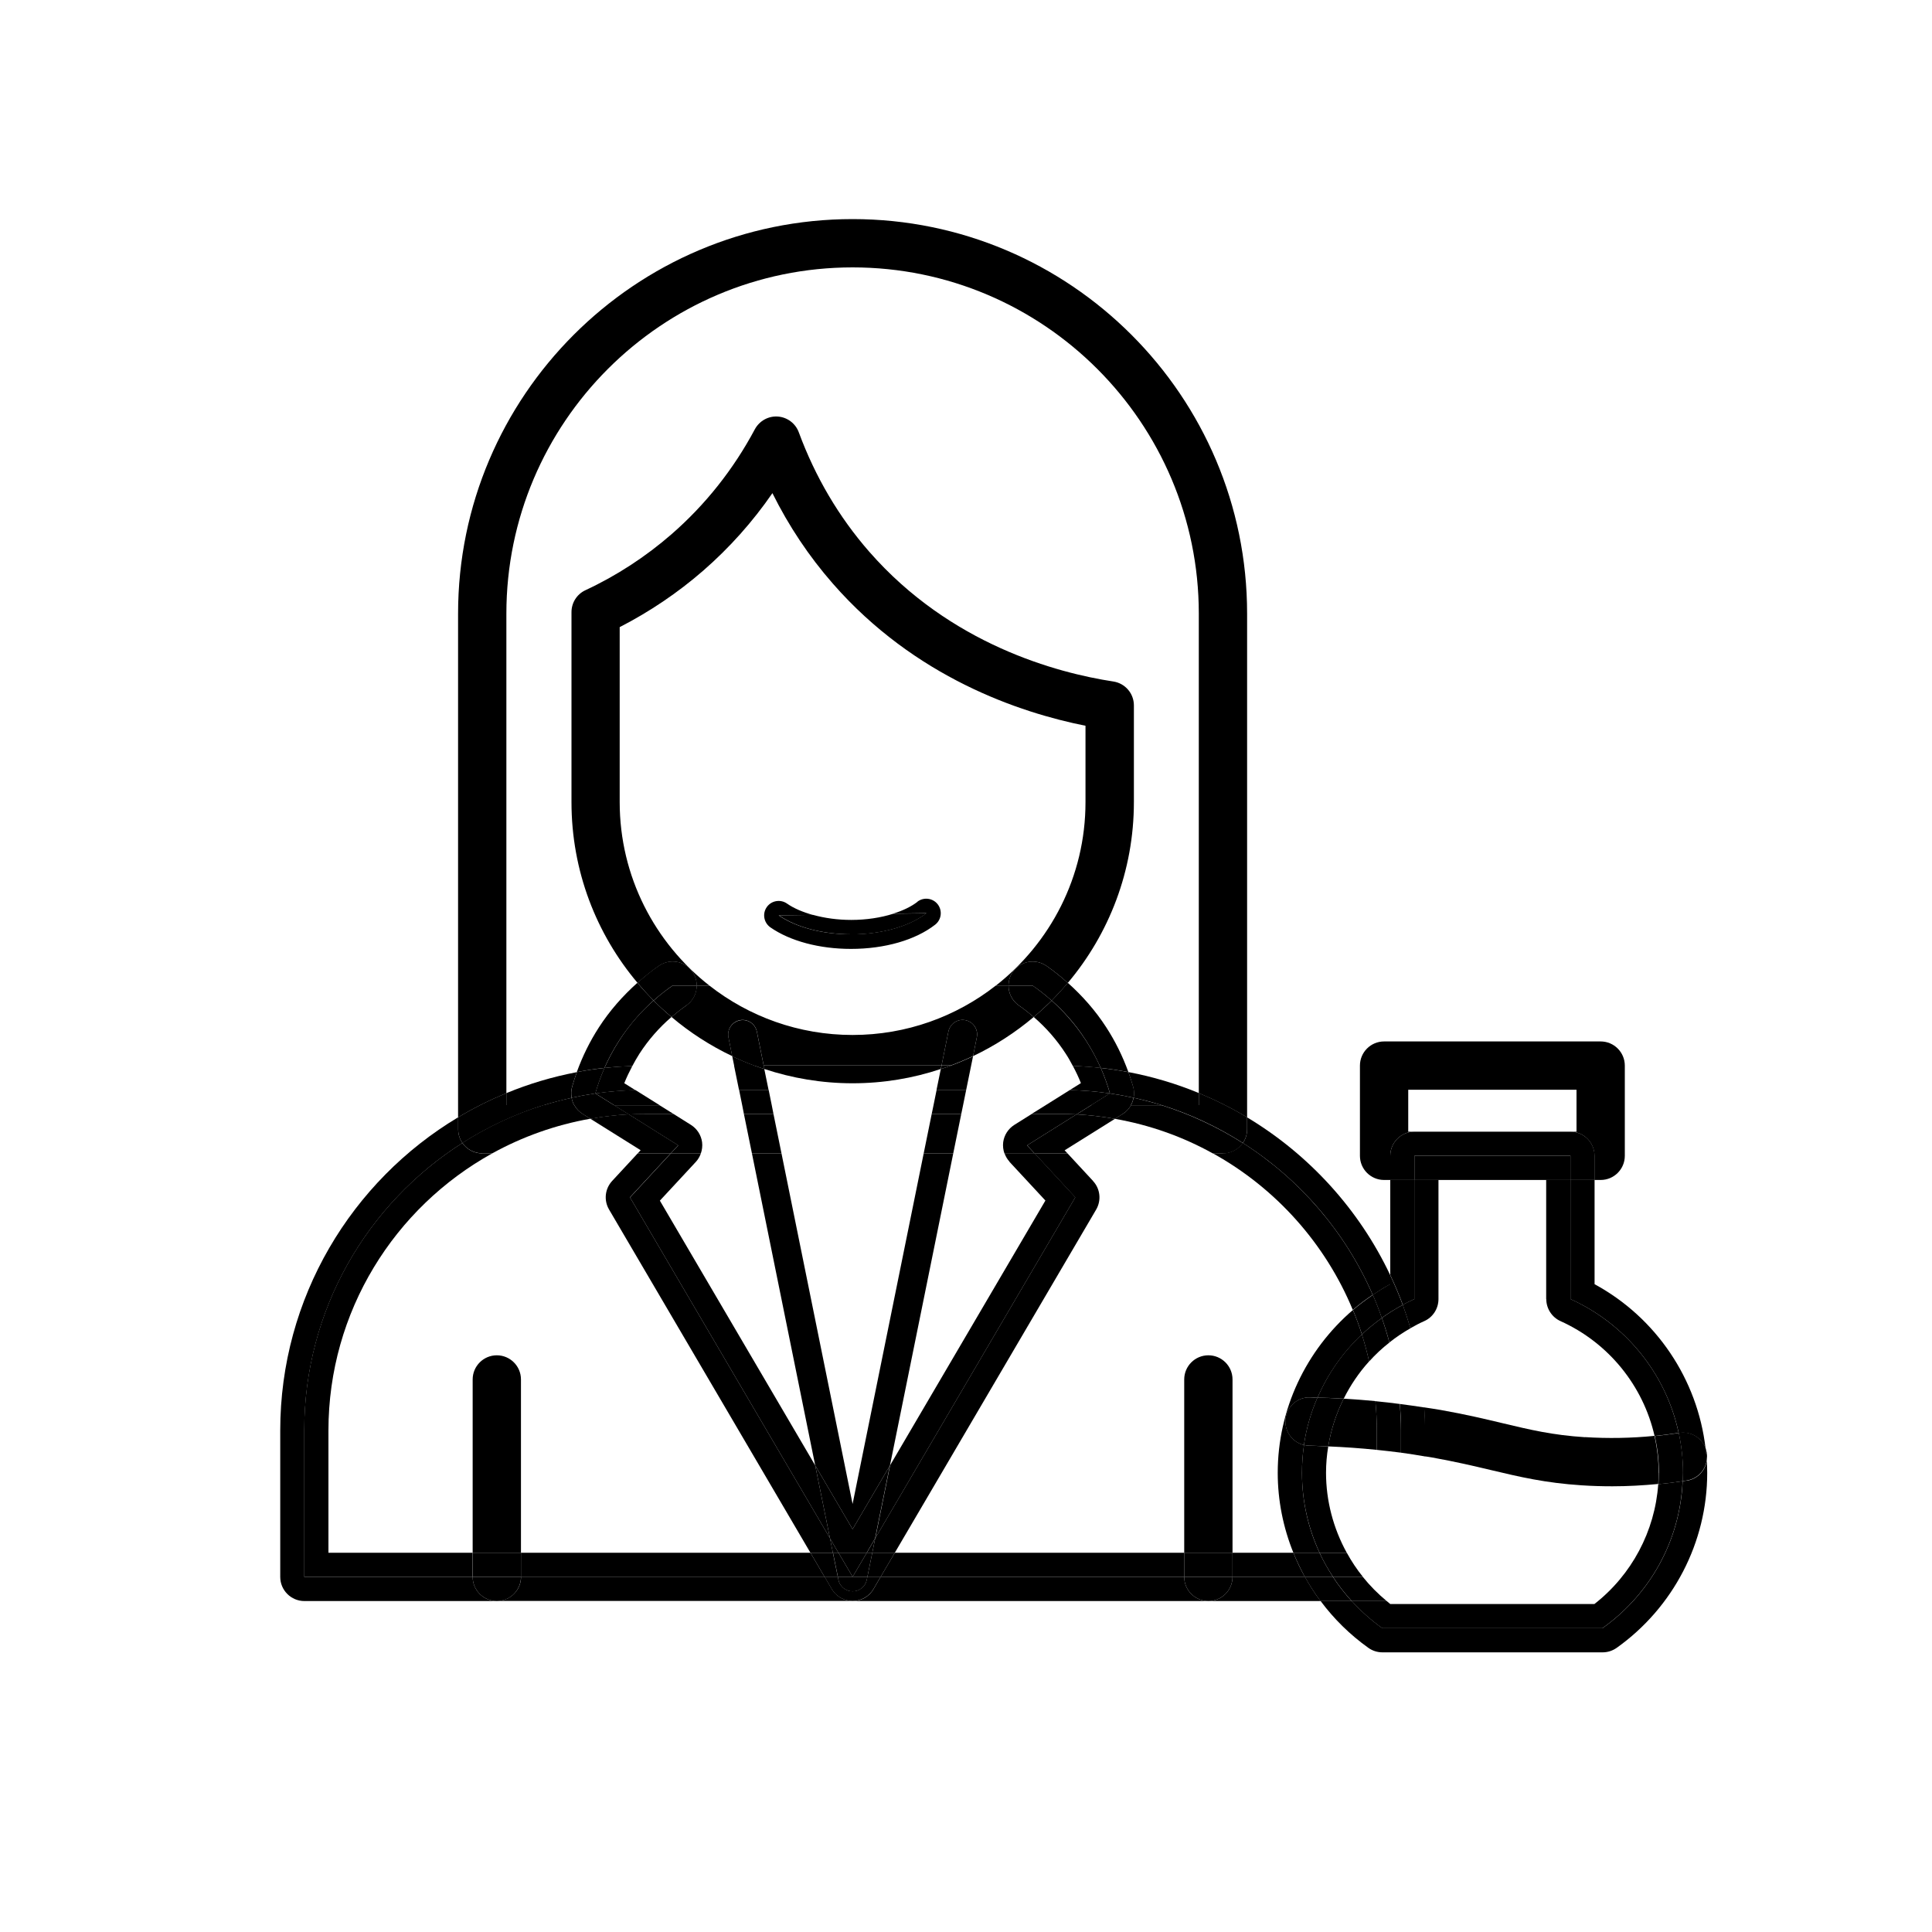 <?xml version="1.0" encoding="UTF-8"?><svg id="a" xmlns="http://www.w3.org/2000/svg" viewBox="0 0 200 200"><defs><style>.b{stroke-width:0px;}</style></defs><path class="b" d="m52.42,63.52c0-19.76,16.08-35.84,35.84-35.84s35.84,16.08,35.84,35.84v49.64c1.73.72,3.41,1.55,5,2.51v-52.15c0-22.52-18.32-40.84-40.84-40.84s-40.84,18.32-40.84,40.84v52.15c1.59-.96,3.27-1.79,5-2.51v-49.64Z"/><path class="b" d="m122.59,163.24h-31.43l-.74,1.27c-.45.77-1.27,1.23-2.16,1.23h36.83c-1.38,0-2.5-1.12-2.5-2.5Z"/><path class="b" d="m128.66,118.32c5.91,3.76,10.63,9.24,13.45,15.73.58-.39,1.18-.77,1.81-1.11v-.93c-3.22-6.8-8.4-12.49-14.82-16.34v1.24c0,.53-.16,1.01-.44,1.42Z"/><path class="b" d="m86.11,164.5l-.74-1.27h-31.43c0,1.38-1.12,2.5-2.5,2.5h36.83c-.89,0-1.71-.47-2.16-1.23Z"/><path class="b" d="m31.5,165.74h19.93c-1.38,0-2.5-1.12-2.5-2.5h-17.43v-15.15c0-12.52,6.53-23.51,16.37-29.77-.28-.4-.44-.89-.44-1.42v-1.24c-11.03,6.6-18.42,18.67-18.42,32.43v15.15c0,1.38,1.12,2.5,2.5,2.5Z"/><path class="b" d="m127.59,163.24c0,1.38-1.12,2.5-2.5,2.5h11.61c-.6-.8-1.13-1.63-1.61-2.5h-7.49Z"/><path class="b" d="m117.3,112.51c.11.38.12.77.05,1.13.98.21,1.94.46,2.89.76h3.86v-1.25c-2.32-.96-4.76-1.69-7.29-2.17.18.5.35,1.01.49,1.52Z"/><path class="b" d="m59.22,112.51c.15-.51.31-1.02.49-1.52-2.53.48-4.97,1.21-7.29,2.17v1.25h3.86c.95-.29,1.91-.54,2.89-.76-.07-.37-.06-.76.05-1.14Z"/><path class="b" d="m47.87,118.32c2.6-1.65,5.42-2.98,8.42-3.92h-3.86v-1.25c-1.73.72-3.41,1.55-5,2.51v1.24c0,.53.16,1.01.44,1.42Z"/><path class="b" d="m124.1,114.4h-3.86c3,.93,5.82,2.26,8.42,3.92.28-.4.44-.89.44-1.42v-1.24c-1.59-.96-3.27-1.79-5-2.51v1.25Z"/><path class="b" d="m117.08,114.4h3.16c-.95-.29-1.91-.54-2.89-.76-.05.27-.14.52-.27.76Z"/><polygon class="b" points="92.63 160.74 91.16 163.24 122.59 163.24 122.59 160.74 92.63 160.74"/><path class="b" d="m127.59,160.74v2.5h7.49c-.45-.81-.85-1.64-1.19-2.5h-6.3Z"/><path class="b" d="m34,160.74v-12.65c0-12.34,6.85-23.1,16.95-28.69h-1.03c-.85,0-1.61-.43-2.06-1.08-9.84,6.26-16.37,17.25-16.37,29.77v15.15h17.43v-2.5h-14.93Z"/><path class="b" d="m126.6,119.4h-1.03c6.48,3.59,11.62,9.31,14.47,16.2.65-.56,1.34-1.08,2.06-1.56-2.82-6.49-7.54-11.96-13.45-15.73-.45.65-1.2,1.08-2.06,1.08Z"/><polygon class="b" points="53.93 160.74 53.93 163.24 85.36 163.24 83.9 160.74 53.93 160.74"/><path class="b" d="m59.17,113.65c-.98.21-1.94.46-2.89.76h3.16c-.13-.24-.22-.49-.27-.76Z"/><path class="b" d="m49.92,119.4h1.03c3.11-1.72,6.54-2.95,10.16-3.59l-.81-.51c-.37-.23-.66-.55-.86-.91h-3.16c-3,.93-5.82,2.26-8.42,3.92.45.65,1.2,1.08,2.06,1.08Z"/><path class="b" d="m116.22,115.31l-.81.51c3.62.63,7.05,1.86,10.16,3.59h1.03c.85,0,1.61-.43,2.06-1.08-2.6-1.65-5.42-2.98-8.42-3.92h-3.16c-.2.36-.49.68-.86.91Z"/><path class="b" d="m51.43,140.3c-1.38,0-2.5,1.12-2.5,2.5v17.94h5v-17.94c0-1.38-1.12-2.5-2.5-2.5Z"/><path class="b" d="m53.93,163.24h-5c0,1.38,1.12,2.5,2.5,2.5s2.5-1.12,2.5-2.5Z"/><rect class="b" x="48.93" y="160.74" width="5" height="2.5"/><path class="b" d="m125.09,140.3c-1.38,0-2.5,1.12-2.5,2.5v17.94h5v-17.94c0-1.38-1.12-2.5-2.5-2.5Z"/><path class="b" d="m127.59,163.24h-5c0,1.38,1.12,2.5,2.5,2.5s2.5-1.12,2.5-2.5Z"/><rect class="b" x="122.59" y="160.74" width="5" height="2.5"/><path class="b" d="m112.42,107.71c.64.99,1.13,1.95,1.53,2.84.97.11,1.92.25,2.86.43-.59-1.63-1.35-3.18-2.29-4.63-1.11-1.72-2.46-3.25-3.98-4.61-.53.63-1.09,1.25-1.67,1.83,1.15,1.02,2.42,2.37,3.55,4.14Z"/><path class="b" d="m64.1,107.71c1.14-1.76,2.41-3.12,3.55-4.14-.58-.59-1.14-1.2-1.67-1.83-1.52,1.36-2.87,2.89-3.98,4.61-.94,1.45-1.7,3-2.29,4.63.94-.18,1.9-.33,2.86-.43.39-.89.89-1.85,1.53-2.84Z"/><path class="b" d="m113.15,122.25l-2.64-2.85h-3.41c1.4,1.52,2.81,3.03,4.21,4.55-6.9,11.77-13.81,23.53-20.71,35.3l-.3,1.49h2.33l20.84-35.52c.56-.95.43-2.16-.32-2.96Z"/><path class="b" d="m65.21,123.95c1.4-1.52,2.81-3.03,4.21-4.55h-3.41l-2.64,2.85c-.75.81-.88,2.01-.32,2.96l20.84,35.52h2.33l-.3-1.49c-6.9-11.77-13.81-23.53-20.71-35.3Z"/><path class="b" d="m66.02,119.4h3.41c.26-.28.52-.56.78-.84-1.71-1.07-3.41-2.14-5.12-3.21-1.35.07-2.68.23-3.98.46l5.21,3.26-.3.32Z"/><path class="b" d="m106.32,118.56c.26.28.52.56.78.84h3.41l-.3-.32,5.21-3.26c-1.3-.23-2.63-.39-3.98-.46-1.71,1.07-3.41,2.14-5.12,3.21Z"/><path class="b" d="m61.63,113.19c.22-.76.52-1.66.95-2.64-.97.11-1.92.25-2.86.43-.18.5-.35,1.01-.49,1.52-.11.38-.12.77-.05,1.14.81-.18,1.63-.33,2.46-.45,0,0,0,0,0,0Z"/><path class="b" d="m114.9,113.19s0,0,0,0c.83.12,1.65.27,2.46.45.07-.37.06-.76-.05-1.13-.15-.51-.31-1.02-.49-1.52-.94-.18-1.9-.33-2.86-.43.43.98.73,1.88.95,2.64Z"/><path class="b" d="m90.42,164.5l.74-1.27h-1.37l-.06.3c-.14.7-.76,1.2-1.47,1.2s-1.33-.5-1.47-1.2l-.06-.3h-1.37l.74,1.27c.45.77,1.27,1.23,2.16,1.23s1.71-.47,2.16-1.23Z"/><path class="b" d="m112.96,114.4h4.11c.13-.24.22-.49.27-.76-.81-.18-1.63-.33-2.46-.45-.64.4-1.29.81-1.93,1.21Z"/><polygon class="b" points="83.9 160.74 85.36 163.24 86.73 163.24 86.22 160.74 83.9 160.74"/><polygon class="b" points="90.3 160.74 89.79 163.24 91.16 163.24 92.63 160.74 90.3 160.74"/><path class="b" d="m61.63,113.19c-.83.12-1.65.27-2.46.45.05.27.14.52.27.76h4.11c-.64-.4-1.29-.81-1.93-1.21Z"/><path class="b" d="m63.56,114.4h-4.11c.2.36.49.68.86.91l.81.51c1.3-.23,2.63-.39,3.98-.46-.51-.32-1.02-.64-1.53-.96Z"/><path class="b" d="m111.44,115.36c1.35.07,2.68.23,3.98.46l.81-.51c.37-.23.66-.55.86-.91h-4.11c-.51.32-1.02.64-1.53.96Z"/><path class="b" d="m66.2,109.07c.92-1.42,2.03-2.69,3.31-3.79-.64-.54-1.26-1.11-1.86-1.7-1.15,1.02-2.42,2.37-3.55,4.14-.64.99-1.13,1.95-1.53,2.84.95-.11,1.91-.17,2.89-.21.23-.43.47-.86.74-1.28Z"/><path class="b" d="m110.32,109.07c.27.41.51.84.74,1.28.97.03,1.93.1,2.89.21-.39-.89-.89-1.85-1.53-2.84-1.14-1.76-2.41-3.12-3.55-4.14-.59.59-1.22,1.16-1.86,1.7,1.28,1.1,2.39,2.37,3.31,3.79Z"/><path class="b" d="m104.49,120.26l3.73,4.02-16.08,27.41-1.53,7.55c6.9-11.77,13.81-23.53,20.71-35.3-1.4-1.52-2.81-3.03-4.21-4.55h-3.12c.11.32.28.61.51.86Z"/><path class="b" d="m85.92,159.25l-1.53-7.55-16.08-27.41,3.73-4.02c.23-.25.4-.55.51-.86h-3.12c-1.4,1.52-2.81,3.03-4.21,4.55,6.9,11.77,13.81,23.53,20.71,35.3Z"/><path class="b" d="m106.8,115.32l-1.8,1.13c-.63.4-1.05,1.05-1.15,1.79-.05.4,0,.8.13,1.17h3.12c-.26-.28-.52-.56-.78-.84,1.71-1.07,3.41-2.14,5.12-3.21-.56-.03-1.12-.04-1.69-.04h-2.95Z"/><path class="b" d="m72.68,118.24c-.1-.74-.52-1.39-1.15-1.79l-1.8-1.13h-2.95c-.57,0-1.13.01-1.69.04,1.71,1.07,3.41,2.14,5.12,3.21-.26.28-.52.56-.78.84h3.12c.13-.37.18-.77.13-1.17Z"/><path class="b" d="m64.63,112.12c.24-.61.53-1.2.83-1.77-.97.03-1.93.1-2.89.21-.43.98-.73,1.88-.95,2.64,0,0,0,0,0,0,1.36-.2,2.74-.31,4.15-.35l-1.15-.72Z"/><path class="b" d="m111.9,112.12l-1.15.72c1.4.04,2.79.15,4.15.35,0,0,0,0,0,0-.22-.76-.52-1.66-.95-2.64-.95-.11-1.91-.17-2.89-.21.31.58.59,1.16.83,1.77Z"/><path class="b" d="m65.78,112.84c-1.4.04-2.79.15-4.15.35.64.4,1.29.81,1.93,1.21h4.71l-2.49-1.56Z"/><path class="b" d="m108.26,114.4h4.71c.64-.4,1.29-.81,1.93-1.21-1.36-.2-2.74-.31-4.15-.35l-2.49,1.56Z"/><path class="b" d="m106.8,115.32h2.95c.57,0,1.13.01,1.69.04.51-.32,1.02-.64,1.53-.96h-4.71l-1.46.91Z"/><path class="b" d="m69.73,115.32l-1.46-.91h-4.71c.51.32,1.02.64,1.53.96.56-.03,1.12-.04,1.69-.04h2.95Z"/><path class="b" d="m71.68,100.61c.3.43.44.93.44,1.42h1.32c-5.65-4.42-9.29-11.29-9.29-19v-18.11c3.11-1.6,6.02-3.56,8.65-5.85,2.72-2.37,5.12-5.06,7.16-8.02,1.69,3.4,3.78,6.54,6.26,9.37,8.5,9.72,19.33,13.35,26.15,14.71v7.91c0,7.71-3.64,14.58-9.29,19h1.32c0-.49.14-.99.44-1.42.79-1.13,2.34-1.42,3.48-.64.79.54,1.52,1.14,2.22,1.77,4.26-5.06,6.84-11.59,6.84-18.72v-10.01c0-1.23-.9-2.28-2.12-2.47-5.83-.89-16.87-3.83-25.27-13.43-3.15-3.6-5.6-7.76-7.3-12.37-.34-.92-1.19-1.56-2.17-1.63-.98-.07-1.91.45-2.38,1.32-2.21,4.14-5.11,7.8-8.62,10.86-2.68,2.33-5.68,4.29-8.92,5.8-.88.41-1.44,1.29-1.44,2.27v19.67c0,7.12,2.57,13.65,6.84,18.71.7-.63,1.44-1.23,2.22-1.77,1.14-.78,2.69-.5,3.48.64Z"/><path class="b" d="m71.05,104.09c-.54.37-1.04.77-1.53,1.19,1.9,1.61,4.01,2.97,6.28,4.05l-.39-1.95c-.16-.81.36-1.6,1.17-1.77.81-.16,1.6.36,1.77,1.17l.71,3.52h18.41l.71-3.52c.17-.81.96-1.34,1.77-1.17.81.17,1.34.96,1.17,1.77l-.39,1.95c2.27-1.08,4.38-2.45,6.28-4.05-.49-.42-1-.82-1.53-1.19-.7-.48-1.08-1.26-1.08-2.06h-1.32c-4.09,3.2-9.24,5.11-14.82,5.11s-10.73-1.91-14.82-5.11h-1.32c0,.79-.38,1.57-1.08,2.06Z"/><path class="b" d="m88.26,112.14c3.19,0,6.26-.52,9.13-1.48l.07-.35h-18.41l.07.35c2.87.95,5.94,1.48,9.13,1.48Z"/><path class="b" d="m69.63,102.03h2.5c0-.49-.14-.99-.44-1.42-.78-1.14-2.34-1.42-3.48-.64-.79.54-1.52,1.14-2.22,1.77.53.63,1.09,1.25,1.67,1.83.73-.64,1.4-1.16,1.97-1.55Z"/><path class="b" d="m104.84,100.61c-.3.43-.44.93-.44,1.42h2.5c.57.39,1.24.9,1.97,1.55.58-.59,1.14-1.2,1.67-1.83-.7-.63-1.44-1.23-2.22-1.77-1.14-.78-2.69-.5-3.48.64Z"/><path class="b" d="m105.48,104.09c.54.37,1.04.77,1.53,1.19.64-.54,1.26-1.11,1.86-1.7-.73-.64-1.4-1.16-1.97-1.55h-2.5c0,.79.38,1.57,1.08,2.06Z"/><path class="b" d="m71.05,104.09c.7-.48,1.08-1.26,1.08-2.06h-2.5c-.57.39-1.24.9-1.97,1.55.59.59,1.22,1.16,1.86,1.7.49-.42,1-.82,1.53-1.19Z"/><path class="b" d="m78.12,110.32c-.79-.29-1.56-.62-2.32-.98l.2.98h2.12Z"/><path class="b" d="m100.53,110.32l.2-.98c-.75.36-1.53.69-2.32.98h2.12Z"/><polygon class="b" points="95.62 119.4 88.26 155.69 80.9 119.4 77.84 119.4 84.39 151.7 88.26 158.3 92.13 151.7 98.68 119.4 95.62 119.4"/><polygon class="b" points="96.45 115.32 95.62 119.4 98.68 119.4 99.51 115.32 96.45 115.32"/><polygon class="b" points="77.01 115.32 77.84 119.4 80.9 119.4 80.07 115.32 77.01 115.32"/><path class="b" d="m79.13,110.67c-.34-.11-.68-.23-1.02-.35h-2.12l.51,2.5h3.06l-.44-2.15Z"/><path class="b" d="m100.02,112.82l.51-2.5h-2.12c-.34.12-.67.24-1.02.35l-.44,2.15h3.06Z"/><polygon class="b" points="96.64 114.4 99.7 114.4 100.02 112.82 96.96 112.82 96.64 114.4"/><polygon class="b" points="79.57 112.82 76.51 112.82 76.83 114.4 79.89 114.4 79.57 112.82"/><polygon class="b" points="96.45 115.32 99.51 115.32 99.7 114.4 96.64 114.4 96.45 115.32"/><polygon class="b" points="79.89 114.4 76.83 114.4 77.01 115.32 80.07 115.32 79.89 114.4"/><path class="b" d="m89.73,160.74h.57l.3-1.49c-.29.5-.58.99-.87,1.49Z"/><path class="b" d="m86.22,160.74h.57c-.29-.5-.58-.99-.87-1.49l.3,1.49Z"/><path class="b" d="m86.73,163.24l.06.3c.14.7.76,1.2,1.47,1.2s1.33-.5,1.47-1.2l.06-.3h-3.06Z"/><path class="b" d="m89.73,160.74c-.49.83-.98,1.67-1.47,2.5h1.53l.51-2.5h-.57Z"/><path class="b" d="m86.8,160.74h-.57l.51,2.5h1.53c-.49-.83-.98-1.67-1.47-2.5Z"/><path class="b" d="m92.13,151.7l-3.87,6.6-3.87-6.6,1.53,7.55c.29.5.58.99.87,1.49h2.93c.29-.5.58-.99.87-1.49l1.53-7.55Z"/><path class="b" d="m88.26,163.24c.49-.83.98-1.67,1.47-2.5h-2.93c.49.83.98,1.67,1.47,2.5Z"/><path class="b" d="m100.73,109.33l.39-1.95c.16-.81-.36-1.6-1.17-1.77-.81-.17-1.6.36-1.77,1.17l-.71,3.52h.94c.79-.29,1.56-.62,2.32-.98Z"/><path class="b" d="m79.06,110.32l-.71-3.52c-.17-.81-.95-1.34-1.77-1.17-.81.17-1.34.96-1.17,1.77l.39,1.95c.75.36,1.53.69,2.32.98h.94Z"/><path class="b" d="m79.13,110.67l-.07-.35h-.94c.34.12.67.24,1.02.35Z"/><path class="b" d="m98.41,110.32h-.94l-.07.35c.34-.11.68-.23,1.02-.35Z"/><path class="b" d="m162.57,134.48c5.65,2.54,9.88,7.66,11.21,13.86.02,0,.03,0,.05,0,1.2-.19,2.33.5,2.73,1.6-.83-7.16-5.11-13.54-11.49-17v-10.79h-2.5v12.34Z"/><path class="b" d="m174.61,153.27c-.14.02-.28.04-.42.06-.27,6.28-3.49,11.8-8.3,15.22h-22.79c-1.15-.82-2.21-1.76-3.16-2.81h-3.23c1.37,1.84,3.03,3.48,4.95,4.85.42.3.93.46,1.45.46h22.79c.52,0,1.02-.16,1.45-.46,5.87-4.17,9.38-10.94,9.38-18.12,0-.42-.02-.84-.04-1.26-.17,1.04-.97,1.9-2.07,2.07Z"/><path class="b" d="m146.42,134.48v-12.34h-2.5v9.85c.47,1,.91,2.03,1.3,3.08.39-.21.79-.41,1.2-.59Z"/><path class="b" d="m132.27,152.47c0,2.87.57,5.67,1.62,8.27h2.71c-1.17-2.51-1.82-5.32-1.82-8.27,0-.98.07-1.94.21-2.88-1.12-.27-1.94-1.28-1.92-2.48.03-1.38,1.18-2.51,2.55-2.45.26,0,.51.02.77.03,1.07-2.49,2.65-4.72,4.59-6.55-.27-.86-.58-1.7-.93-2.53-4.85,4.16-7.78,10.29-7.78,16.86Z"/><path class="b" d="m142.11,134.04c.34.78.65,1.58.93,2.39.69-.49,1.42-.95,2.17-1.35-.39-1.05-.82-2.07-1.3-3.08v.93c-.63.34-1.22.72-1.81,1.11Z"/><path class="b" d="m137.99,163.24h-2.91c.48.87,1.02,1.7,1.61,2.5h3.23c-.71-.78-1.36-1.61-1.94-2.5Z"/><path class="b" d="m133.89,160.74c.35.86.75,1.69,1.19,2.5h2.91c-.52-.8-.99-1.63-1.4-2.5h-2.71Z"/><path class="b" d="m140.98,138.14c.65-.61,1.34-1.18,2.07-1.7-.28-.81-.59-1.61-.93-2.39-.72.48-1.41,1-2.06,1.56.34.83.65,1.67.93,2.53Z"/><path class="b" d="m160.07,134.48c0,.98.58,1.88,1.47,2.28,4.99,2.25,8.56,6.7,9.74,11.89.83-.08,1.66-.19,2.49-.32-1.32-6.2-5.56-11.31-11.21-13.86v-12.34h-2.5v12.34Z"/><path class="b" d="m165.06,166.05h-21.14c-.13-.1-.25-.2-.37-.31h-3.62c.95,1.04,2.01,1.99,3.16,2.81h22.79c4.81-3.42,8.03-8.93,8.3-15.22-.84.13-1.68.23-2.52.31-.34,4.86-2.74,9.39-6.61,12.41Z"/><path class="b" d="m147.44,136.76c.9-.4,1.47-1.3,1.47-2.28v-12.34h-2.5v12.34c-.41.18-.81.38-1.2.59.29.8.55,1.61.79,2.43.47-.27.94-.52,1.44-.74Z"/><path class="b" d="m137.5,149.73c-.66-.03-1.32-.06-1.98-.08-.18,0-.36-.03-.53-.07-.14.94-.21,1.9-.21,2.88,0,2.96.66,5.76,1.82,8.27h2.81c-1.38-2.51-2.14-5.35-2.14-8.27,0-.92.08-1.84.23-2.73Z"/><path class="b" d="m139.1,144.79c.7-1.4,1.58-2.7,2.63-3.86-.21-.95-.46-1.88-.75-2.8-1.95,1.83-3.52,4.06-4.59,6.55.91.02,1.81.05,2.72.11Z"/><path class="b" d="m146.01,137.51c-.24-.82-.5-1.63-.79-2.43-.76.4-1.48.86-2.17,1.35.29.83.56,1.68.78,2.54.68-.54,1.41-1.03,2.18-1.47Z"/><path class="b" d="m141.08,163.24h-3.09c.58.89,1.23,1.72,1.94,2.5h3.62c-.91-.75-1.74-1.59-2.47-2.5Z"/><path class="b" d="m139.41,160.74h-2.81c.4.87.87,1.7,1.4,2.5h3.09c-.63-.78-1.19-1.62-1.67-2.5Z"/><path class="b" d="m141.73,140.94c.64-.71,1.34-1.37,2.1-1.96-.23-.86-.49-1.71-.78-2.54-.73.52-1.42,1.09-2.07,1.7.29.92.54,1.85.75,2.8Z"/><path class="b" d="m146.42,117.15h-.64v-4.34h17.42v4.34h-.64c1.38,0,2.5,1.12,2.5,2.5v2.5h.64c1.38,0,2.5-1.12,2.5-2.5v-9.34c0-1.38-1.12-2.5-2.5-2.5h-22.42c-1.38,0-2.5,1.12-2.5,2.5v9.34c0,1.38,1.12,2.5,2.5,2.5h.64v-2.5c0-1.38,1.12-2.5,2.5-2.5Z"/><path class="b" d="m146.42,119.65h16.15v2.5h2.5v-2.5c0-1.38-1.12-2.5-2.5-2.5h-16.15c-1.38,0-2.5,1.12-2.5,2.5v2.5h2.5v-2.5Z"/><polygon class="b" points="160.07 122.15 162.57 122.15 162.57 119.65 146.42 119.65 146.42 122.15 148.92 122.15 160.07 122.15"/><path class="b" d="m176.69,150.41c-.03-.17-.07-.33-.13-.48.05.42.09.85.11,1.27.04-.26.06-.52.01-.79Z"/><path class="b" d="m164.08,148.78c-3.39-.22-5.67-.77-8.57-1.46-1.79-.43-3.82-.91-6.37-1.36-.56-.1-1.14-.18-1.71-.27.05.79.08,1.59.08,2.39v2.68c.25.04.5.07.75.12,2.4.43,4.27.87,6.08,1.3,3,.71,5.59,1.33,9.4,1.58,1.06.07,2.12.1,3.18.1,1.58,0,3.16-.09,4.74-.24.03-.39.04-.78.04-1.17,0-1.3-.15-2.57-.43-3.81-2.4.24-4.81.28-7.2.13Z"/><path class="b" d="m142.53,150.09v-2c0-1.03-.05-2.04-.15-3.05-1.09-.1-2.18-.19-3.28-.25-.77,1.54-1.32,3.21-1.6,4.94,1.69.07,3.37.19,5.03.36Z"/><path class="b" d="m145.03,150.38c.84.11,1.67.25,2.5.39v-2.68c0-.8-.03-1.6-.08-2.39-.84-.13-1.68-.25-2.53-.36.07.91.12,1.83.12,2.75v2.29Z"/><path class="b" d="m142.53,150.09c.84.09,1.67.18,2.5.29v-2.29c0-.93-.05-1.84-.12-2.75-.84-.11-1.68-.21-2.53-.29.09,1,.15,2.02.15,3.05v2Z"/><path class="b" d="m173.83,148.33s-.03,0-.05,0c.28,1.33.44,2.71.44,4.13,0,.29-.01.58-.03.86.14-.02.28-.04.42-.06,1.09-.17,1.9-1.03,2.07-2.07-.02-.43-.06-.85-.11-1.27-.41-1.09-1.54-1.79-2.73-1.6Z"/><path class="b" d="m135.61,144.66c-1.37-.06-2.52,1.07-2.55,2.45-.02,1.2.8,2.21,1.92,2.48.25-1.72.73-3.36,1.4-4.9-.26,0-.51-.02-.77-.03Z"/><path class="b" d="m171.72,152.47c0,.39-.02.78-.04,1.17.84-.08,1.68-.18,2.52-.31.01-.29.03-.57.03-.86,0-1.42-.16-2.79-.44-4.13-.83.13-1.66.24-2.49.32.28,1.23.43,2.51.43,3.81Z"/><path class="b" d="m137.5,149.73c.28-1.73.83-3.4,1.6-4.94-.9-.05-1.81-.08-2.72-.11-.67,1.54-1.15,3.18-1.4,4.9.17.04.35.07.53.07.66.01,1.32.05,1.98.08Z"/><path class="b" d="m94.98,93.35c-.64.5-1.52.92-2.52,1.23l3.44-.05c-1.69,1.32-4.55,2.19-7.8,2.19-3.05,0-5.77-.77-7.49-1.96l3.53-.05c-1.04-.29-1.97-.68-2.68-1.18-.68-.47-1.62-.3-2.09.38-.47.68-.3,1.61.38,2.09,2.04,1.42,5.08,2.23,8.34,2.23,3.5,0,6.68-.92,8.72-2.51.65-.51.77-1.45.26-2.11-.51-.65-1.45-.77-2.11-.26Z"/><path class="b" d="m88.11,96.73c3.24,0,6.11-.87,7.8-2.19l-3.44.05c-1.29.41-2.8.64-4.35.64-1.4,0-2.76-.19-3.95-.52l-3.53.05c1.72,1.19,4.43,1.96,7.49,1.96Z"/></svg>